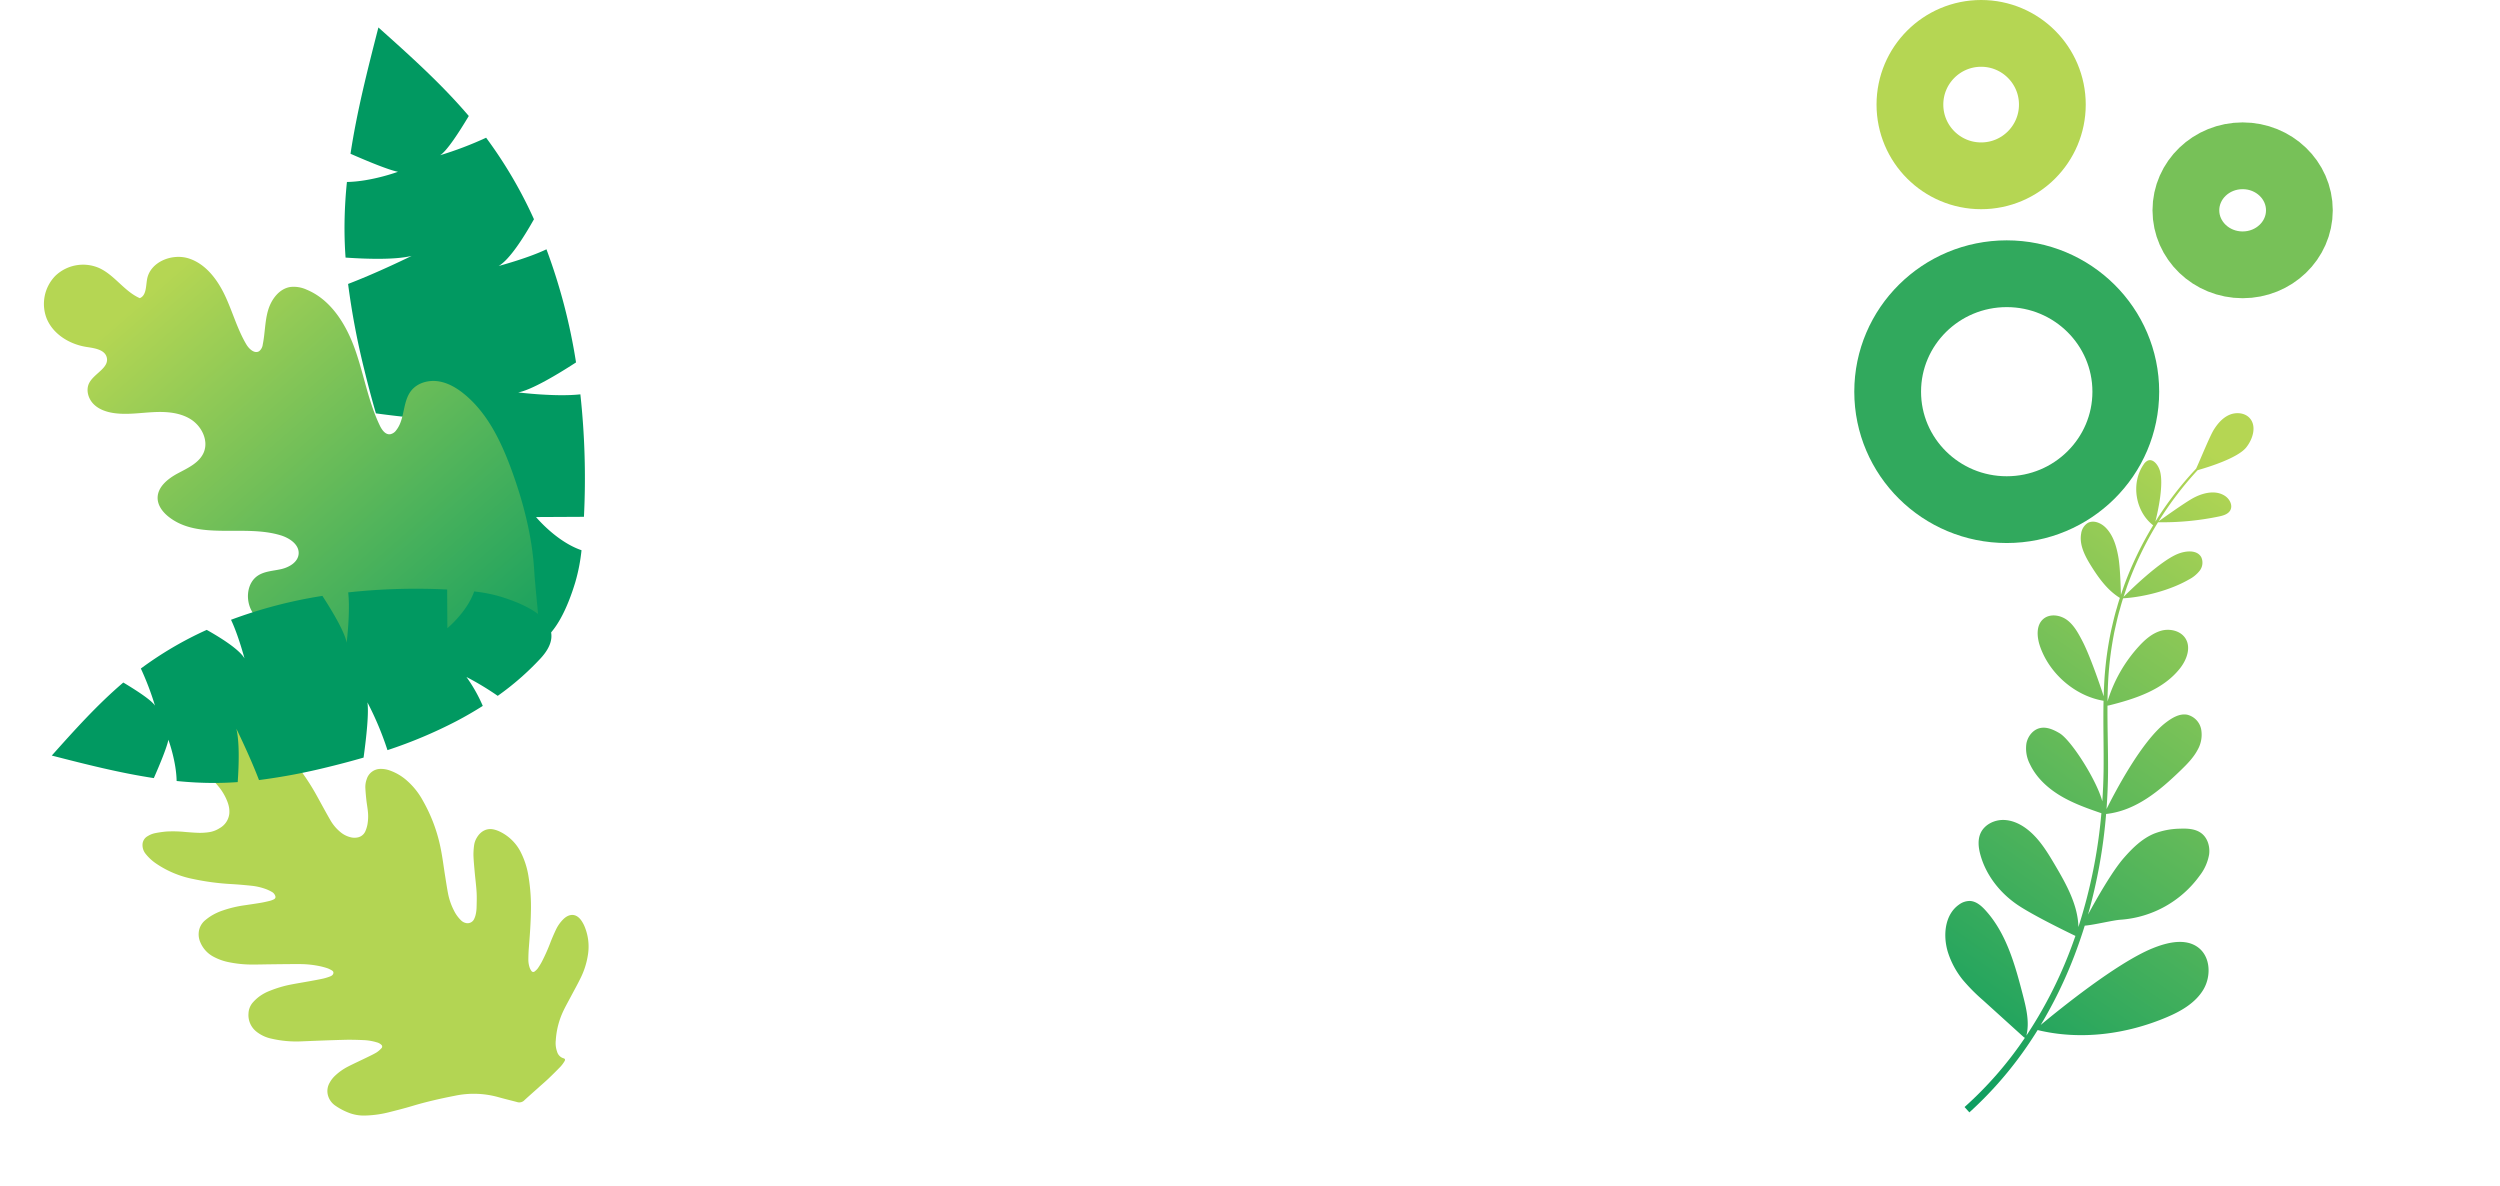 <svg xmlns="http://www.w3.org/2000/svg" xmlns:xlink="http://www.w3.org/1999/xlink" width="1123.346" height="533"><defs><linearGradient id="a" x1=".579" y1="-.084" x2=".948" y2="1.075" gradientUnits="objectBoundingBox"><stop offset="0" stop-color="#b5d653"/><stop offset=".995" stop-color="#019961"/></linearGradient><linearGradient id="b" x1=".5" y1=".125" x2=".5" y2="1.112" xlink:href="#a"/></defs><path d="M242.039 488.616c1.446-1.294 2.925-2.55 4.328-3.886a177.5 177.5 0 005.502-5.456 14.623 14.623 0 001.806-2.454c.402-.646.211-1.126-.464-1.291a4.255 4.255 0 01-2.88-2.947 11.464 11.464 0 01-.598-5.109 35.959 35.959 0 013.454-13.33c1.021-2.133 2.2-4.217 3.31-6.321 1.434-2.716 2.948-5.407 4.286-8.146a35.393 35.393 0 003.378-10.535 23.446 23.446 0 00-1.665-13.247 14.71 14.71 0 00-1.244-2.205 7.323 7.323 0 00-1.364-1.517c-2.084-1.723-4.654-1.312-6.96 1.062a16.72 16.72 0 00-3.134 4.53q-1.272 2.695-2.362 5.443a82.036 82.036 0 01-3.99 8.995 29.882 29.882 0 01-1.78 2.905 6.779 6.779 0 01-1.36 1.345.955.955 0 01-1.412-.039 5.944 5.944 0 01-.852-1.503 11.1 11.1 0 01-.622-4.085c.018-1.653.082-3.319.216-4.991.439-5.483.85-10.96.929-16.388a83.224 83.224 0 00-1.032-15.285 36.657 36.657 0 00-3.755-11.671 20.466 20.466 0 00-9.221-8.83 12.4 12.4 0 00-2.943-1.001c-2.96-.584-5.708.868-7.4 3.819a8.885 8.885 0 00-1.187 3.431 31.089 31.089 0 00-.283 4.479c.096 2.537.345 5.04.569 7.547.27 3.009.67 5.983.85 9.014.134 2.299.038 4.659-.017 7.001a16.31 16.31 0 01-.35 2.778 9.006 9.006 0 01-.677 2.067 3.249 3.249 0 01-3.445 2.011 4.449 4.449 0 01-2.548-1.299 15.744 15.744 0 01-3.128-4.33 28.661 28.661 0 01-2.686-7.76c-.495-2.591-.884-5.22-1.303-7.84-.626-3.928-1.116-7.907-1.876-11.784a71.321 71.321 0 00-8.096-21.994 32.843 32.843 0 00-7.466-9.289 23.212 23.212 0 00-7.436-4.315 11.979 11.979 0 00-4.145-.702 6.515 6.515 0 00-6.206 4.616 10.12 10.12 0 00-.612 3.983c.092 1.8.258 3.58.449 5.356.16 1.497.434 2.96.603 4.452a21.168 21.168 0 01-.128 6.662 14.437 14.437 0 01-.916 2.935 4.76 4.76 0 01-3.771 2.843 6.966 6.966 0 01-2.757-.104 11.211 11.211 0 01-4.71-2.375 19.436 19.436 0 01-4.538-5.41c-2.033-3.519-3.953-7.114-5.924-10.673a103 103 0 00-7.201-11.323c-1.531-2.07-3.066-4.138-4.715-6.105-5.7-6.805-12.341-12.57-20.69-16.406a32.384 32.384 0 00-7.975-2.572 21.178 21.178 0 00-4.801-.343 14.262 14.262 0 00-3.91.724 10.723 10.723 0 00-7.106 7.542 12.265 12.265 0 00-.198 4.96 18.528 18.528 0 002.701 7.19 84.819 84.819 0 005.988 7.705c1.156 1.424 2.409 2.772 3.574 4.192a24.5 24.5 0 014.004 6.801 14.129 14.129 0 01.763 2.65 11.185 11.185 0 01.137 2.69 8.491 8.491 0 01-4.364 6.645 11.955 11.955 0 01-4.873 1.818 28.419 28.419 0 01-4.235.283c-2.086-.042-4.14-.228-6.202-.38a54.873 54.873 0 00-8.687-.206 49.1 49.1 0 00-4.98.724 10.01 10.01 0 00-3.299 1.316 4.477 4.477 0 00-2.369 3.786 6.209 6.209 0 001.324 4.099 20.788 20.788 0 004.705 4.4 44.884 44.884 0 0016.863 7.026 109.712 109.712 0 0016.85 2.242c3.044.175 6.067.44 9.073.751a27.089 27.089 0 016.514 1.47 17.845 17.845 0 012.771 1.3 3.24 3.24 0 011.58 1.91c.187.634-.034 1.132-.736 1.473a8.931 8.931 0 01-1.75.653c-1.362.332-2.737.65-4.103.878-2.379.4-4.757.735-7.136 1.095a52.1 52.1 0 00-9.794 2.314 25.454 25.454 0 00-5.646 2.668 25.33 25.33 0 00-2.319 1.725 8.049 8.049 0 00-2.943 5.625 8.93 8.93 0 00.687 4.22 13 13 0 006.222 6.708 24.365 24.365 0 006.142 2.221 51.848 51.848 0 0011.39 1.157c2.564.004 5.144-.074 7.713-.101 4.323-.044 8.65-.117 12.958-.102a44.537 44.537 0 019.681 1.02c.977.224 1.937.488 2.878.793a9.876 9.876 0 011.622.727c.66.357 1.452.731 1.185 1.692-.265.939-1.235 1.251-2.046 1.541a22.058 22.058 0 01-2.841.815c-1.846.393-3.691.726-5.53 1.064-3.096.56-6.19 1.055-9.284 1.669a51.6 51.6 0 00-8.684 2.632 20.253 20.253 0 00-5.016 2.723 19.655 19.655 0 00-2.555 2.35 8 8 0 00-2.153 5.164 9.47 9.47 0 003.533 8.137 16.121 16.121 0 006.675 3.153 49.5 49.5 0 0013.626 1.24c6.459-.267 12.919-.522 19.363-.691 2.809-.075 5.592.012 8.36.126a23.489 23.489 0 015.996.984 4.8 4.8 0 012.12 1.105 1.062 1.062 0 01-.05 1.68 10.817 10.817 0 01-2.2 1.85c-1.43.84-2.927 1.533-4.407 2.255-2.73 1.33-5.491 2.595-8.207 3.973a25.418 25.418 0 00-5.97 4.212 12.187 12.187 0 00-2.33 3.026 7.416 7.416 0 00-.88 5.44 8.189 8.189 0 003.326 4.882 28.319 28.319 0 006.853 3.52 18.7 18.7 0 007.037.957 48.149 48.149 0 0010.141-1.436c3.506-.887 7.017-1.763 10.507-2.813 6.405-1.927 12.826-3.373 19.256-4.628a41.122 41.122 0 0119.278.559c2.814.793 5.675 1.49 8.516 2.232l.158.047a3.189 3.189 0 003.324-.88c2.093-1.927 4.234-3.798 6.355-5.694z" fill="#b3d553"/><path d="M34.176 127.043c-.528-3.808 2.555-7.368 6.154-8.717s7.581-1.018 11.409-.669c7.552.691 21.077 4.124 26.337 5.51a211.554 211.554 0 01-6.847-4.9A156.331 156.331 0 0155.2 104.371c-2.446-2.556-4.948-5.06-7.207-7.785a79.556 79.556 0 01-3.029-3.585c-5.887 2.791-12.65 3.13-19.179 3.008-5.173-.1-10.8-.634-14.567-4.186a6.625 6.625 0 01-2.349-5.059c.214-3.019 3.309-5.054 6.279-5.638 4.7-.925 9.529.544 13.943 2.4 4.259 1.79 11.818 6.384 14.962 8.333-.919-1.166-1.829-2.34-2.745-3.507a155.364 155.364 0 01-15.563-25.66C16.143 66.05 4.3 60.806.478 51.351a4.537 4.537 0 01-.438-2.429c.443-2.562 4.028-2.854 6.541-2.192C12.662 48.332 21.495 57.3 24.9 60.954a153.6 153.6 0 01-9.974-28.3c-2.019-3.26-8.957-13.167-10.39-16.286-1.356-2.949-2.3-6.229-1.755-9.43S5.656.683 8.85.1c4.785-.868 8.8 3.841 10.328 8.456 1.974 5.962-2.037 19.764-3.326 23.895a152.48 152.48 0 009.738 27.211c-.126-2.782-.571-13.207-.368-17.813.235-5.339 2.167-11.326 7.076-13.438 2.294-.986 5.454-.677 6.654 1.514.967 1.768.3 3.951-.431 5.829a124.426 124.426 0 01-12.729 24.35 154.065 154.065 0 0016.624 27.4c1.022 1.282 2.032 2.572 3.06 3.848-.914-4.311-4.5-22.217-2.959-30.747.711-3.932 3.135-8.6 7.113-8.224a5.922 5.922 0 014.619 3.885 14.714 14.714 0 01.677 6.265c-.514 9.528-4.283 20.988-9.015 29.358a81.017 81.017 0 003.186 3.723c2.256 2.682 4.752 5.142 7.189 7.655a155 155 0 0015.96 13.633 218.255 218.255 0 008.729 6.111 64.418 64.418 0 01-13.12-25.348c-1.034-4.012-1.666-8.312-.4-12.256s4.912-7.378 9.052-7.2c4.755.2 8.14 4.788 9.689 9.288 3.985 11.579.618 24.3-3.372 35.878l-.294.664c8.236 5.422 16.736 10.495 25.02 15.946q7.014 4.631 13.719 9.73c-4.233-7.172-17.2-30.133-18.1-43.8-.223-3.384-.078-7.142 2.223-9.632a8.407 8.407 0 018.906-1.792 13.685 13.685 0 016.94 6.381c1.936 3.459 2.8 7.4 3.566 11.29 2.592 13.226 4.242 26.959-1.78 38.908a236.563 236.563 0 0133.481 31.432c-3.8-6.969-10.39-19.625-12.589-27.4-1.6-5.635-2.8-11.564-1.739-17.322a34.07 34.07 0 014.5-11.01c1.709-2.887 3.845-5.816 7.012-6.92 3.3-1.148 7.079.016 9.751 2.263a21.394 21.394 0 015.682 8.669 48.044 48.044 0 01-2.693 40.683c-1.712 3.05-4.377 10.921-6.547 14.994q4.685 5.627 9 11.56a199.014 199.014 0 0117.638 29.322c-1.235-10.369-4.781-43.73-1.52-60.843 1.362-7.146 4.229-15.223 11.122-17.549 6.518-2.2 13.858 2.289 16.889 8.463s2.679 13.456 1.5 20.233c-3.4 19.57-12.384 38.482-26.819 52.109q1.19 2.53 2.307 5.093a169.681 169.681 0 0112.011 40.783l-3.191.5a166.438 166.438 0 00-11.359-39.761l-.184.266-24.041 6.366a82.291 82.291 0 01-12.781 2.668 38.148 38.148 0 01-13.791-1.082c-7.658-2.084-15.23-7.992-15.482-15.924a8.149 8.149 0 011.255-4.929c1.588-2.28 4.519-3.153 7.259-3.608 13.865-2.3 27.865 2.166 41.2 6.624 5.843 1.956 11.974 4.121 16.132 8.607a193.466 193.466 0 00-20.272-35.8c-1.71-2.4-3.484-4.757-5.293-7.084-3.972 2.413-18.917 11.4-26.385 14.431-8.657 3.517-18.523 4.356-27.431 1.533-3.159-1-6.334-2.581-8.12-5.373-2.274-3.555-1.7-8.447.682-11.932s6.27-5.7 10.309-6.926c6.264-1.9 12.949-1.653 19.487-1.369 9.936.43 20.594 1.2 28.848 6.351a232.223 232.223 0 00-37.274-36.524c-5.138 4.022-10.344 8.021-16.173 10.945-6.1 3.059-13 4.9-19.764 3.984a15.356 15.356 0 01-8.753-3.8c-2.319-2.256-3.537-5.82-2.41-8.852 1.079-2.9 3.935-4.712 6.708-6.089 5.4-2.682 26.606-2.535 36.145.554q-5.344-4.008-10.883-7.738c-8.8-5.882-17.911-11.356-26.716-17.339-8.822 9.632-23.691 13.824-36.334 10.543-4.146-1.089-8.636-3.588-9.222-7.827z" transform="rotate(57 336.99 1016.605)" fill="url(#a)"/><path d="M258.834 162.85a260.172 260.172 0 00-13.291-50.831c-8.243 3.97-21.482 7.501-21.482 7.501 4.879-2.831 11.138-12.597 15.872-21.008a199.524 199.524 0 00-21.499-36.634 159.374 159.374 0 01-20.683 7.876c2.995-1.809 8.482-10.258 12.893-17.634-12.275-14.426-26.474-27.144-40.613-39.783l-.016.064c-4.804 18.726-9.63 37.606-12.517 56.692 7.748 3.402 17.05 7.247 21.321 8.098 0 0-11.88 4.397-22.93 4.58a204.375 204.375 0 00-1.09 21.034q.014 6.48.476 12.939c9.942.686 22.425 1.023 29.699-.764 0 0-14.817 7.344-28.563 12.602a337.48 337.48 0 007.294 38.57q2.388 9.838 5.208 19.589c12.075 1.659 24.838 2.974 30.701 2.15a173.339 173.339 0 01-26.554 11.142 258.189 258.189 0 0016.19 38.494c2.59 4.922 5.39 9.773 8.397 14.507a85.041 85.041 0 0016.082-9.078 159.641 159.641 0 01-10.491 17.39 152.858 152.858 0 0020.898 23.887c6.578 6.043 12.196 7.042 16.934 5.048 8.453-3.559 14.106-16.655 17.429-27.66a81.169 81.169 0 002.8-14.383c-11.371-3.895-20.43-14.905-20.43-14.905l21.52-.108a349.1 349.1 0 00-1.606-55.036c-11.08 1.243-27.94-.86-27.94-.86 6.025-1.094 17.8-8.173 25.99-13.48z" fill="#019961"/><path d="M3.889 188.052c-2.614-5.17-4.432-11.094-3.117-16.737S7.4 160.68 13.146 161.39c3.666.452 6.683 2.966 9.944 4.7s7.692 2.556 10.344-.015c3-2.907 1.661-8-.546-11.55C23.733 139.811 3.466 132.122.3 115.087c-.6-3.226-.4-6.838 1.665-9.388 3.215-3.97 9.3-3.72 14.283-2.573s10.409 2.789 14.986.518c5.2-2.583 7.007-9.561 5.3-15.115s-6.07-9.873-10.65-13.448-9.584-6.708-13.42-11.074c-2.273-2.588-4.137-5.718-4.382-9.153s1.475-7.16 4.66-8.47c4.521-1.859 11.371.823 13.568-3.544 1.624-3.23-1.416-6.7-3.751-9.459-4.939-5.834-7.6-14.061-5.2-21.318A18.046 18.046 0 0133.054.027a18.043 18.043 0 0116.969 10.155c3.223 6.94 1.7 15.374 4.942 22.306 3.031 1.088 5.581-2.274 8.1-4.284 6.217-4.971 16.3-1.418 20.338 5.44s3.372 15.531 1.2 23.19S78.9 71.768 77.473 79.6c-.438 2.407-.029 5.745 2.393 6.076a4.547 4.547 0 003.2-1.257c4.079-3.121 7.445-7.147 11.761-9.934S105 70.354 109.346 73.1a13.909 13.909 0 014.74 5.746c5.323 10.693 3.079 23.64-1.325 34.743S101.929 135.013 98.8 146.54c-.559 2.053-.817 4.682.931 5.9a4.357 4.357 0 003.3.439c6.277-1.183 10.436-7.819 16.715-8.993 4.408-.824 9 1.374 11.923 4.779s4.371 7.841 5.1 12.266c2.192 13.29-1.564 26.831-6.366 39.415-5.559 14.574-12.625 28.677-22.147 41.031-3.837 4.979-18.639 26-18.639 26S72.314 247.729 69 244.8c-14.186-12.538-31.215-21.3-45.683-33.484-7.782-6.55-14.809-14.128-19.428-23.264z" transform="rotate(-41 194.6 72.757)" fill="url(#b)"/><path d="M144.871 267.755a210.161 210.161 0 00-41.07 10.739c3.21 6.66 6.066 17.352 6.066 17.352-2.289-3.941-10.179-8.997-16.976-12.821a161.189 161.189 0 00-29.599 17.371 128.8 128.8 0 016.36 16.714c-1.46-2.422-8.285-6.858-14.245-10.422-11.657 9.916-21.932 21.391-32.142 32.815l.052.013c15.129 3.884 30.386 7.78 45.804 10.115 2.748-6.261 5.855-13.775 6.543-17.226 0 0 3.55 9.599 3.7 18.526a165 165 0 0016.994.88q5.237-.01 10.455-.384c.554-8.034.829-18.116-.617-23.995 0 0 5.934 11.97 10.184 23.08a272.437 272.437 0 0031.165-5.89q7.948-1.93 15.822-4.206c1.34-9.756 2.403-20.067 1.736-24.805a140.062 140.062 0 019.004 21.456 208.7 208.7 0 0031.101-13.09 166.605 166.605 0 0011.723-6.787 68.612 68.612 0 00-7.336-12.993 129.074 129.074 0 0114.052 8.475 123.521 123.521 0 0019.301-16.882c4.881-5.316 5.692-9.85 4.079-13.681-2.876-6.83-13.456-11.397-22.349-14.083a65.774 65.774 0 00-11.62-2.262c-3.146 9.185-12.044 16.507-12.044 16.507l-.087-17.386a282.038 282.038 0 00-44.467 1.302c1.005 8.953-.695 22.575-.695 22.575-.884-4.877-6.606-14.387-10.894-21.007z" fill="#019961"/><g transform="translate(833.202 108)" fill="none" stroke="#31a95d" stroke-width="30"><ellipse cx="68.5" cy="68" rx="68.5" ry="68" stroke="none"/><ellipse cx="68.5" cy="68" rx="53.5" ry="53"/></g><g transform="translate(843.202)" fill="none" stroke="#b5d653" stroke-width="30"><circle cx="47" cy="47" r="47" stroke="none"/><circle cx="47" cy="47" r="32"/></g><g transform="translate(967.202 55)" fill="none" stroke="#77c158" stroke-width="30"><ellipse cx="40.5" cy="39.5" rx="40.5" ry="39.5" stroke="none"/><ellipse cx="40.5" cy="39.5" rx="25.5" ry="24.5"/></g></svg>
